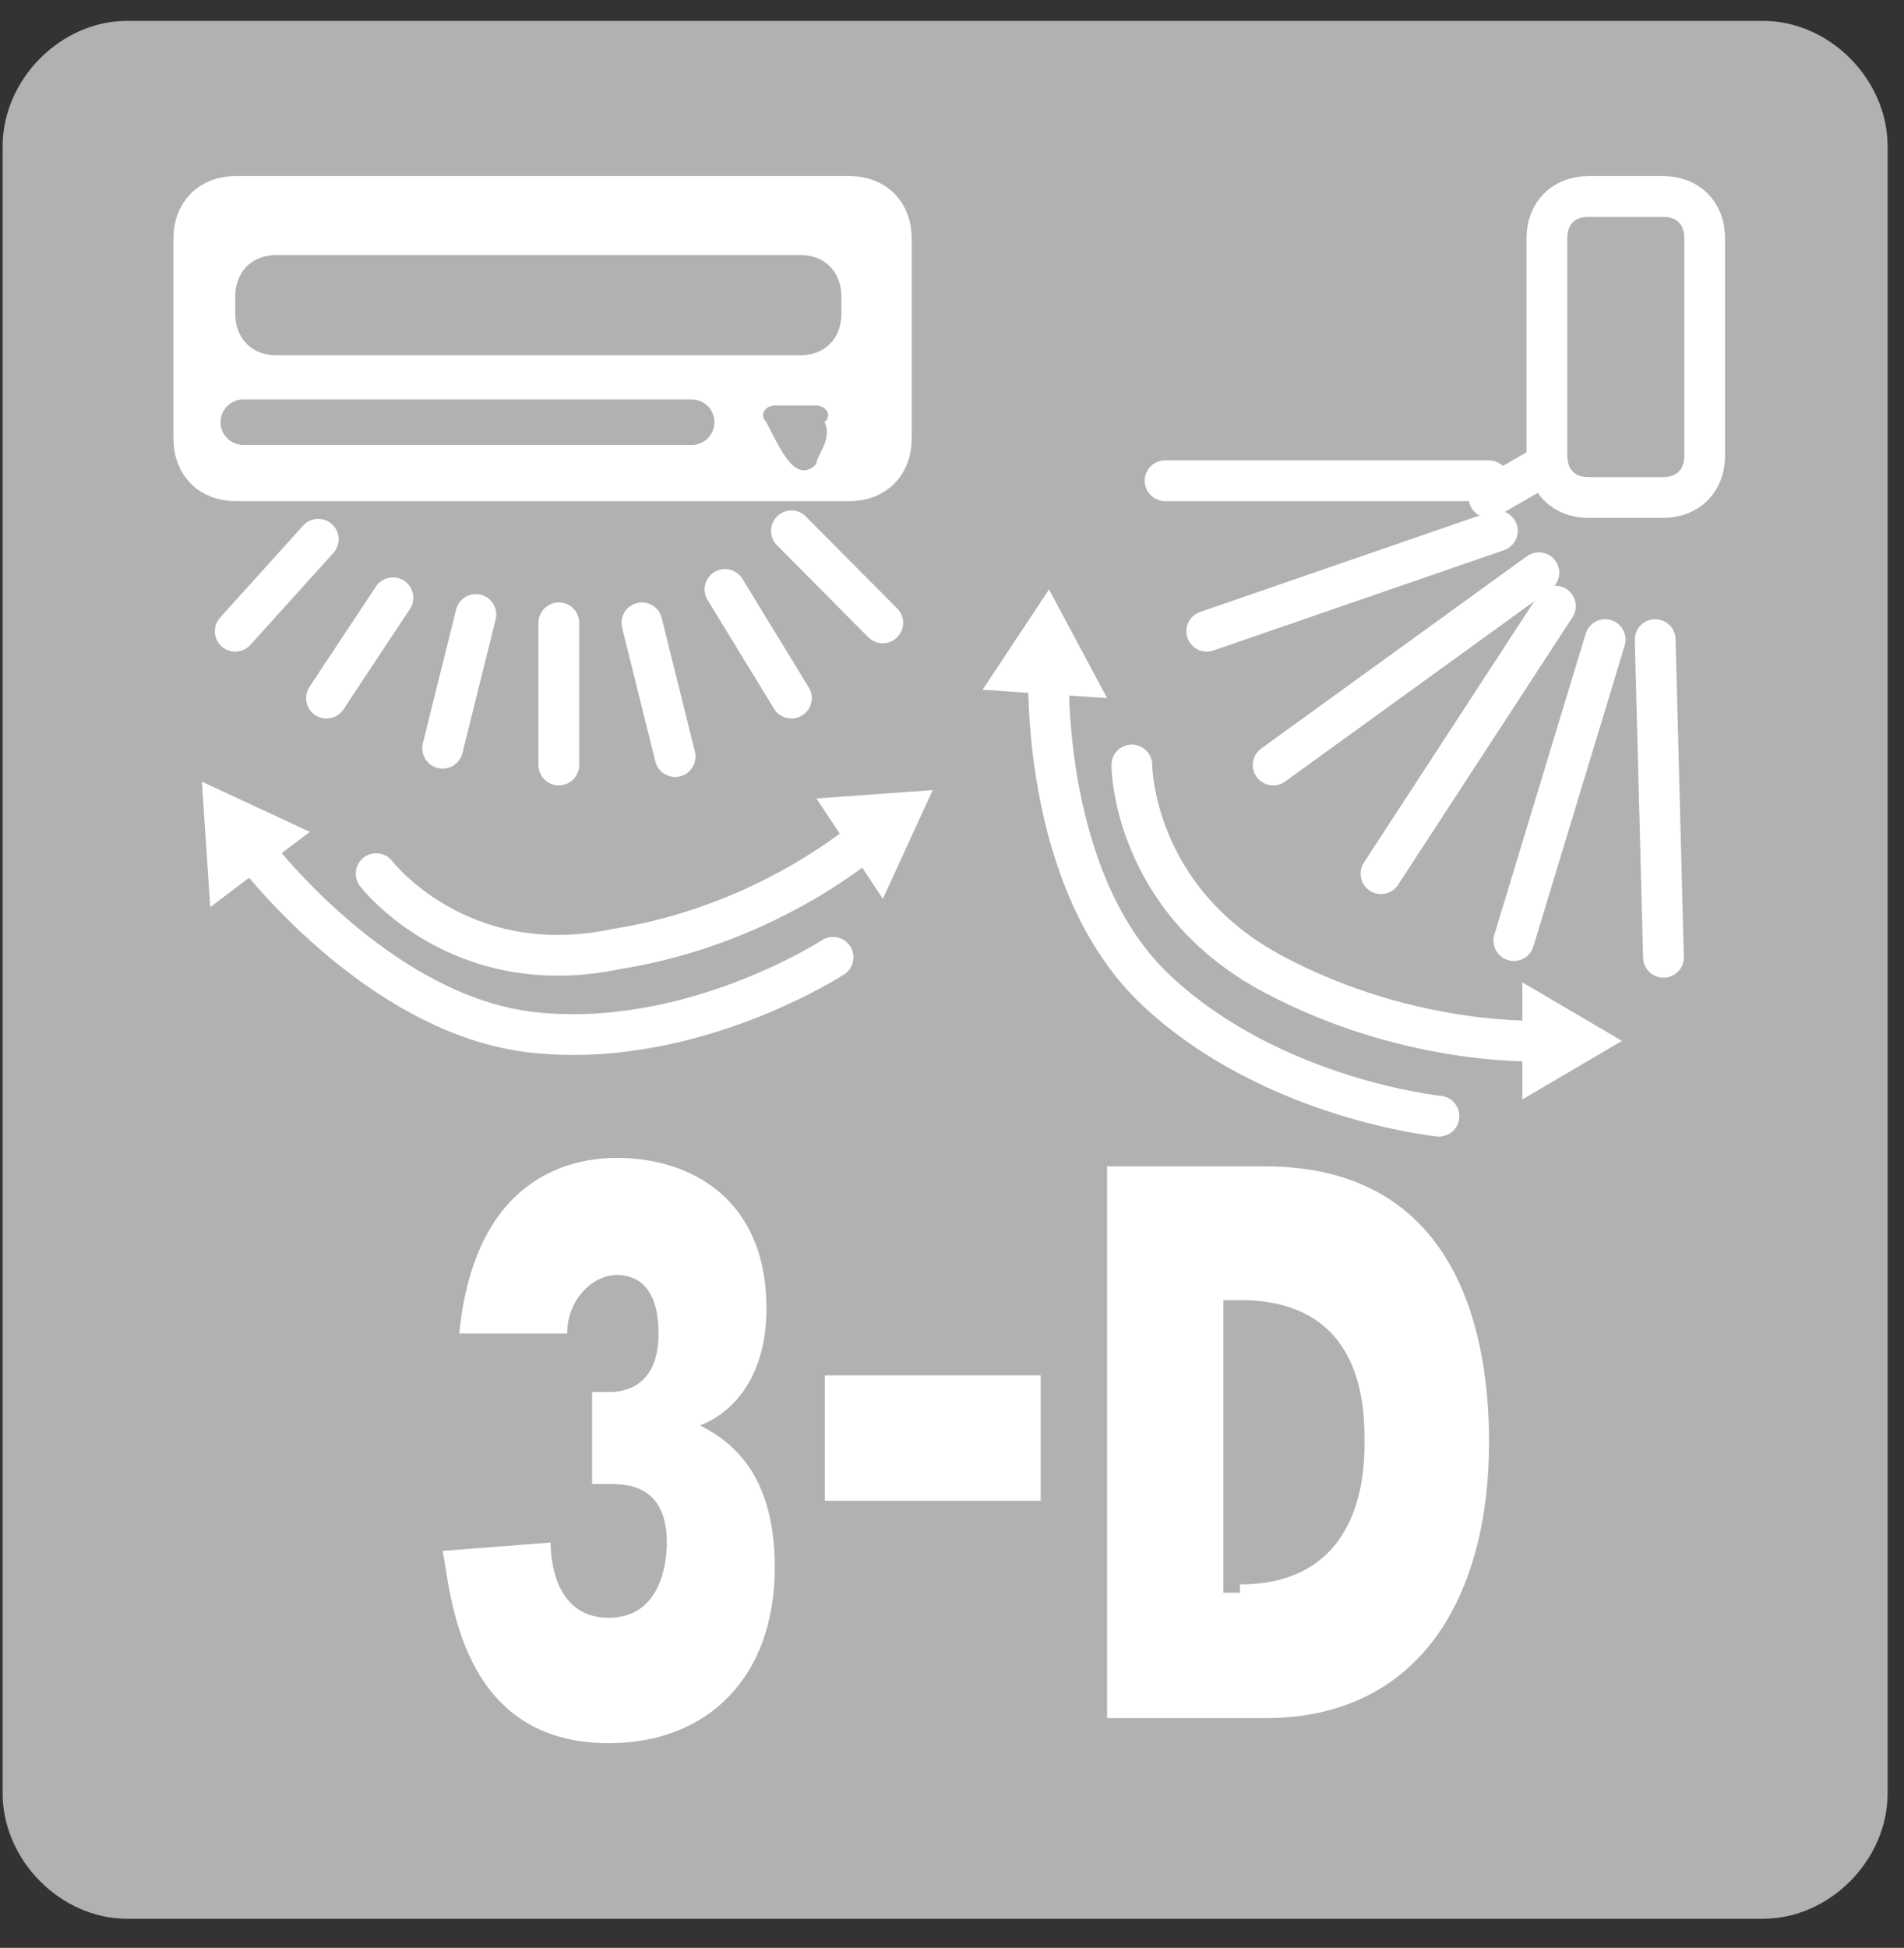 <svg width="44" height="45" viewBox="0 0 44 45" fill="none" xmlns="http://www.w3.org/2000/svg">
<rect x="0" y="0" width="44" height="45" fill="#333333" stroke="none"/>
<path d="M2.878 43.846C1.343 43.846 0 42.494 0 40.949V2.897C0 1.352 1.343 0 2.878 0H40.681C42.217 0 43.56 1.352 43.56 2.897V40.949C43.56 42.494 42.217 43.846 40.681 43.846" transform="translate(0.061 0.482)" fill="#B2B1B1"/>
<path d="M16.119 5.601C16.119 6.181 15.735 6.567 15.16 6.567H0.959C0.384 6.567 0 6.181 0 5.601V0.966C0 0.386 0.384 0 0.959 0H15.16C15.735 0 16.119 0.386 16.119 0.966" transform="translate(4.479 4.539)" fill="white"/>
<path d="M16.119 5.601C16.119 6.181 15.735 6.567 15.16 6.567H0.959C0.384 6.567 0 6.181 0 5.601V0.966C0 0.386 0.384 0 0.959 0H15.16C15.735 0 16.119 0.386 16.119 0.966V5.601Z" transform="translate(4.479 4.539)" stroke="white" stroke-width="0.526"/>
<path d="M16.119 5.601C16.119 6.181 15.735 6.567 15.16 6.567H0.959C0.384 6.567 0 6.181 0 5.601V0.966C0 0.386 0.384 0 0.959 0H15.16C15.735 0 16.119 0.386 16.119 0.966" transform="translate(4.479 4.539)" fill="white"/>
<path d="M16.119 5.601C16.119 6.181 15.735 6.567 15.16 6.567H0.959C0.384 6.567 0 6.181 0 5.601V0.966C0 0.386 0.384 0 0.959 0H15.16C15.735 0 16.119 0.386 16.119 0.966V5.601Z" transform="translate(4.479 4.539)" stroke="white" stroke-width="0.942"/>
<path d="M14.008 1.352C14.008 1.932 13.624 2.318 13.049 2.318H0.959C0.384 2.318 0 1.932 0 1.352V0.966C0 0.386 0.384 0 0.959 0H13.049C13.624 0 14.008 0.386 14.008 0.966" transform="translate(5.436 5.891)" fill="#B2B1B1"/>
<path d="M1.231 1.352C1.039 1.545 0.847 1.545 0.655 1.352C0.463 1.159 0.271 0.773 0.079 0.386C-0.112 0.193 0.079 0 0.271 0H1.231C1.423 0 1.615 0.193 1.423 0.386C1.615 0.773 1.231 1.159 1.231 1.352Z" transform="translate(17.633 9.368)" fill="#B2B1B1"/>
<path d="M0 0H10.362" transform="translate(5.623 9.754)" stroke="#B2B1B1" stroke-width="1.051" stroke-linecap="round"/>
<path d="M3.646 5.988C3.646 6.567 3.262 6.954 2.687 6.954H0.959C0.384 6.954 0 6.567 0 5.988V0.966C0 0.386 0.384 0 0.959 0H2.687C3.262 0 3.646 0.386 3.646 0.966V5.988Z" transform="translate(35.748 4.539)" stroke="white" stroke-width="0.942"/>
<path d="M2.495 8.885C2.495 9.465 2.687 10.623 3.838 10.623C4.989 10.623 5.181 9.465 5.181 8.885C5.181 7.533 4.222 7.533 3.838 7.533H3.454V5.408H3.838C4.03 5.408 4.989 5.408 4.989 4.056C4.989 2.897 4.414 2.704 4.03 2.704C3.454 2.704 2.878 3.284 2.878 4.056H0.384C0.768 0.193 3.262 0 4.03 0C5.757 0 7.484 0.966 7.484 3.477C7.484 4.829 6.908 5.795 5.949 6.181C6.716 6.567 7.676 7.34 7.676 9.465C7.676 11.976 6.141 13.521 3.838 13.521C0.384 13.521 0.192 10.044 0 9.078" transform="translate(10.229 26.751)" fill="white"/>
<path d="M4.989 0H0V2.897H4.989V0Z" transform="translate(19.061 31.774)" fill="white"/>
<path d="M0 0H3.646C7.868 0 8.827 3.477 8.827 6.374C8.827 9.851 7.292 12.748 3.646 12.748H0V0ZM3.07 9.658C5.949 9.658 5.949 6.954 5.949 6.374C5.949 5.601 5.949 3.09 3.07 3.09H2.687V9.851H3.07V9.658Z" transform="translate(25.584 26.945)" fill="white"/>
<path d="M0.192 7.34L0 0" transform="translate(38.25 14.776)" stroke="white" stroke-width="0.942" stroke-linecap="round"/>
<path d="M0 6.954L2.111 0" transform="translate(34.984 14.776)" stroke="white" stroke-width="0.942" stroke-linecap="round"/>
<path d="M0 6.181L4.03 0" transform="translate(31.914 14.003)" stroke="white" stroke-width="0.942" stroke-linecap="round"/>
<path d="M0 4.443L6.141 0" transform="translate(29.422 13.231)" stroke="white" stroke-width="0.942" stroke-linecap="round"/>
<path d="M0 2.318L6.716 0" transform="translate(27.887 12.265)" stroke="white" stroke-width="0.942" stroke-linecap="round"/>
<path d="M0 0H7.484" transform="translate(26.924 11.106)" stroke="white" stroke-width="0.942" stroke-linecap="round"/>
<path d="M0 0.773L1.343 0" transform="translate(34.408 10.72)" stroke="white" stroke-width="0.942" stroke-linecap="round"/>
<path d="M0 0V3.284" transform="translate(12.914 14.389)" stroke="white" stroke-width="0.942" stroke-linecap="round"/>
<path d="M0.768 0L0 3.09" transform="translate(10.229 14.196)" stroke="white" stroke-width="0.942" stroke-linecap="round"/>
<path d="M1.535 0L0 2.318" transform="translate(7.545 13.81)" stroke="white" stroke-width="0.942" stroke-linecap="round"/>
<path d="M1.919 0L0 2.125" transform="translate(5.436 12.458)" stroke="white" stroke-width="0.942" stroke-linecap="round"/>
<path d="M0 0L0.768 3.09" transform="translate(14.834 14.389)" stroke="white" stroke-width="0.942" stroke-linecap="round"/>
<path d="M0 0L1.535 2.511" transform="translate(16.754 13.617)" stroke="white" stroke-width="0.942" stroke-linecap="round"/>
<path d="M0 0L2.111 2.125" transform="translate(18.289 12.265)" stroke="white" stroke-width="0.942" stroke-linecap="round"/>
<path d="M0 0C0 0 2.878 3.863 6.524 4.249C10.17 4.636 13.433 2.511 13.433 2.511" transform="translate(5.818 19.605)" stroke="white" stroke-width="0.942" stroke-linecap="round"/>
<path d="M0 0.966C0 0.966 1.919 3.477 5.565 2.704C9.211 2.125 11.514 0 11.514 0" transform="translate(8.693 19.218)" stroke="white" stroke-width="0.942" stroke-linecap="round"/>
<path d="M0 0L2.495 1.159L0.192 2.897" transform="translate(4.666 18.059)" fill="white"/>
<path d="M0 0.193L2.687 0L1.535 2.511" transform="translate(18.867 18.253)" fill="white"/>
<path d="M0.003 0C0.003 0 -0.189 4.829 2.498 7.34C5.184 9.851 9.022 10.237 9.022 10.237" transform="translate(24.232 15.549)" stroke="white" stroke-width="0.942" stroke-linecap="round"/>
<path d="M0 0C0 0 -3.52283e-05 3.09 3.262 4.829C6.524 6.567 9.595 6.374 9.595 6.374" transform="translate(26.156 17.673)" stroke="white" stroke-width="0.942" stroke-linecap="round"/>
<path d="M1.535 0L2.878 2.511L0 2.318" transform="translate(22.707 13.617)" fill="white"/>
<path d="M0 0L2.303 1.352L0 2.704" transform="translate(35.18 22.695)" fill="white"/>
</svg>
